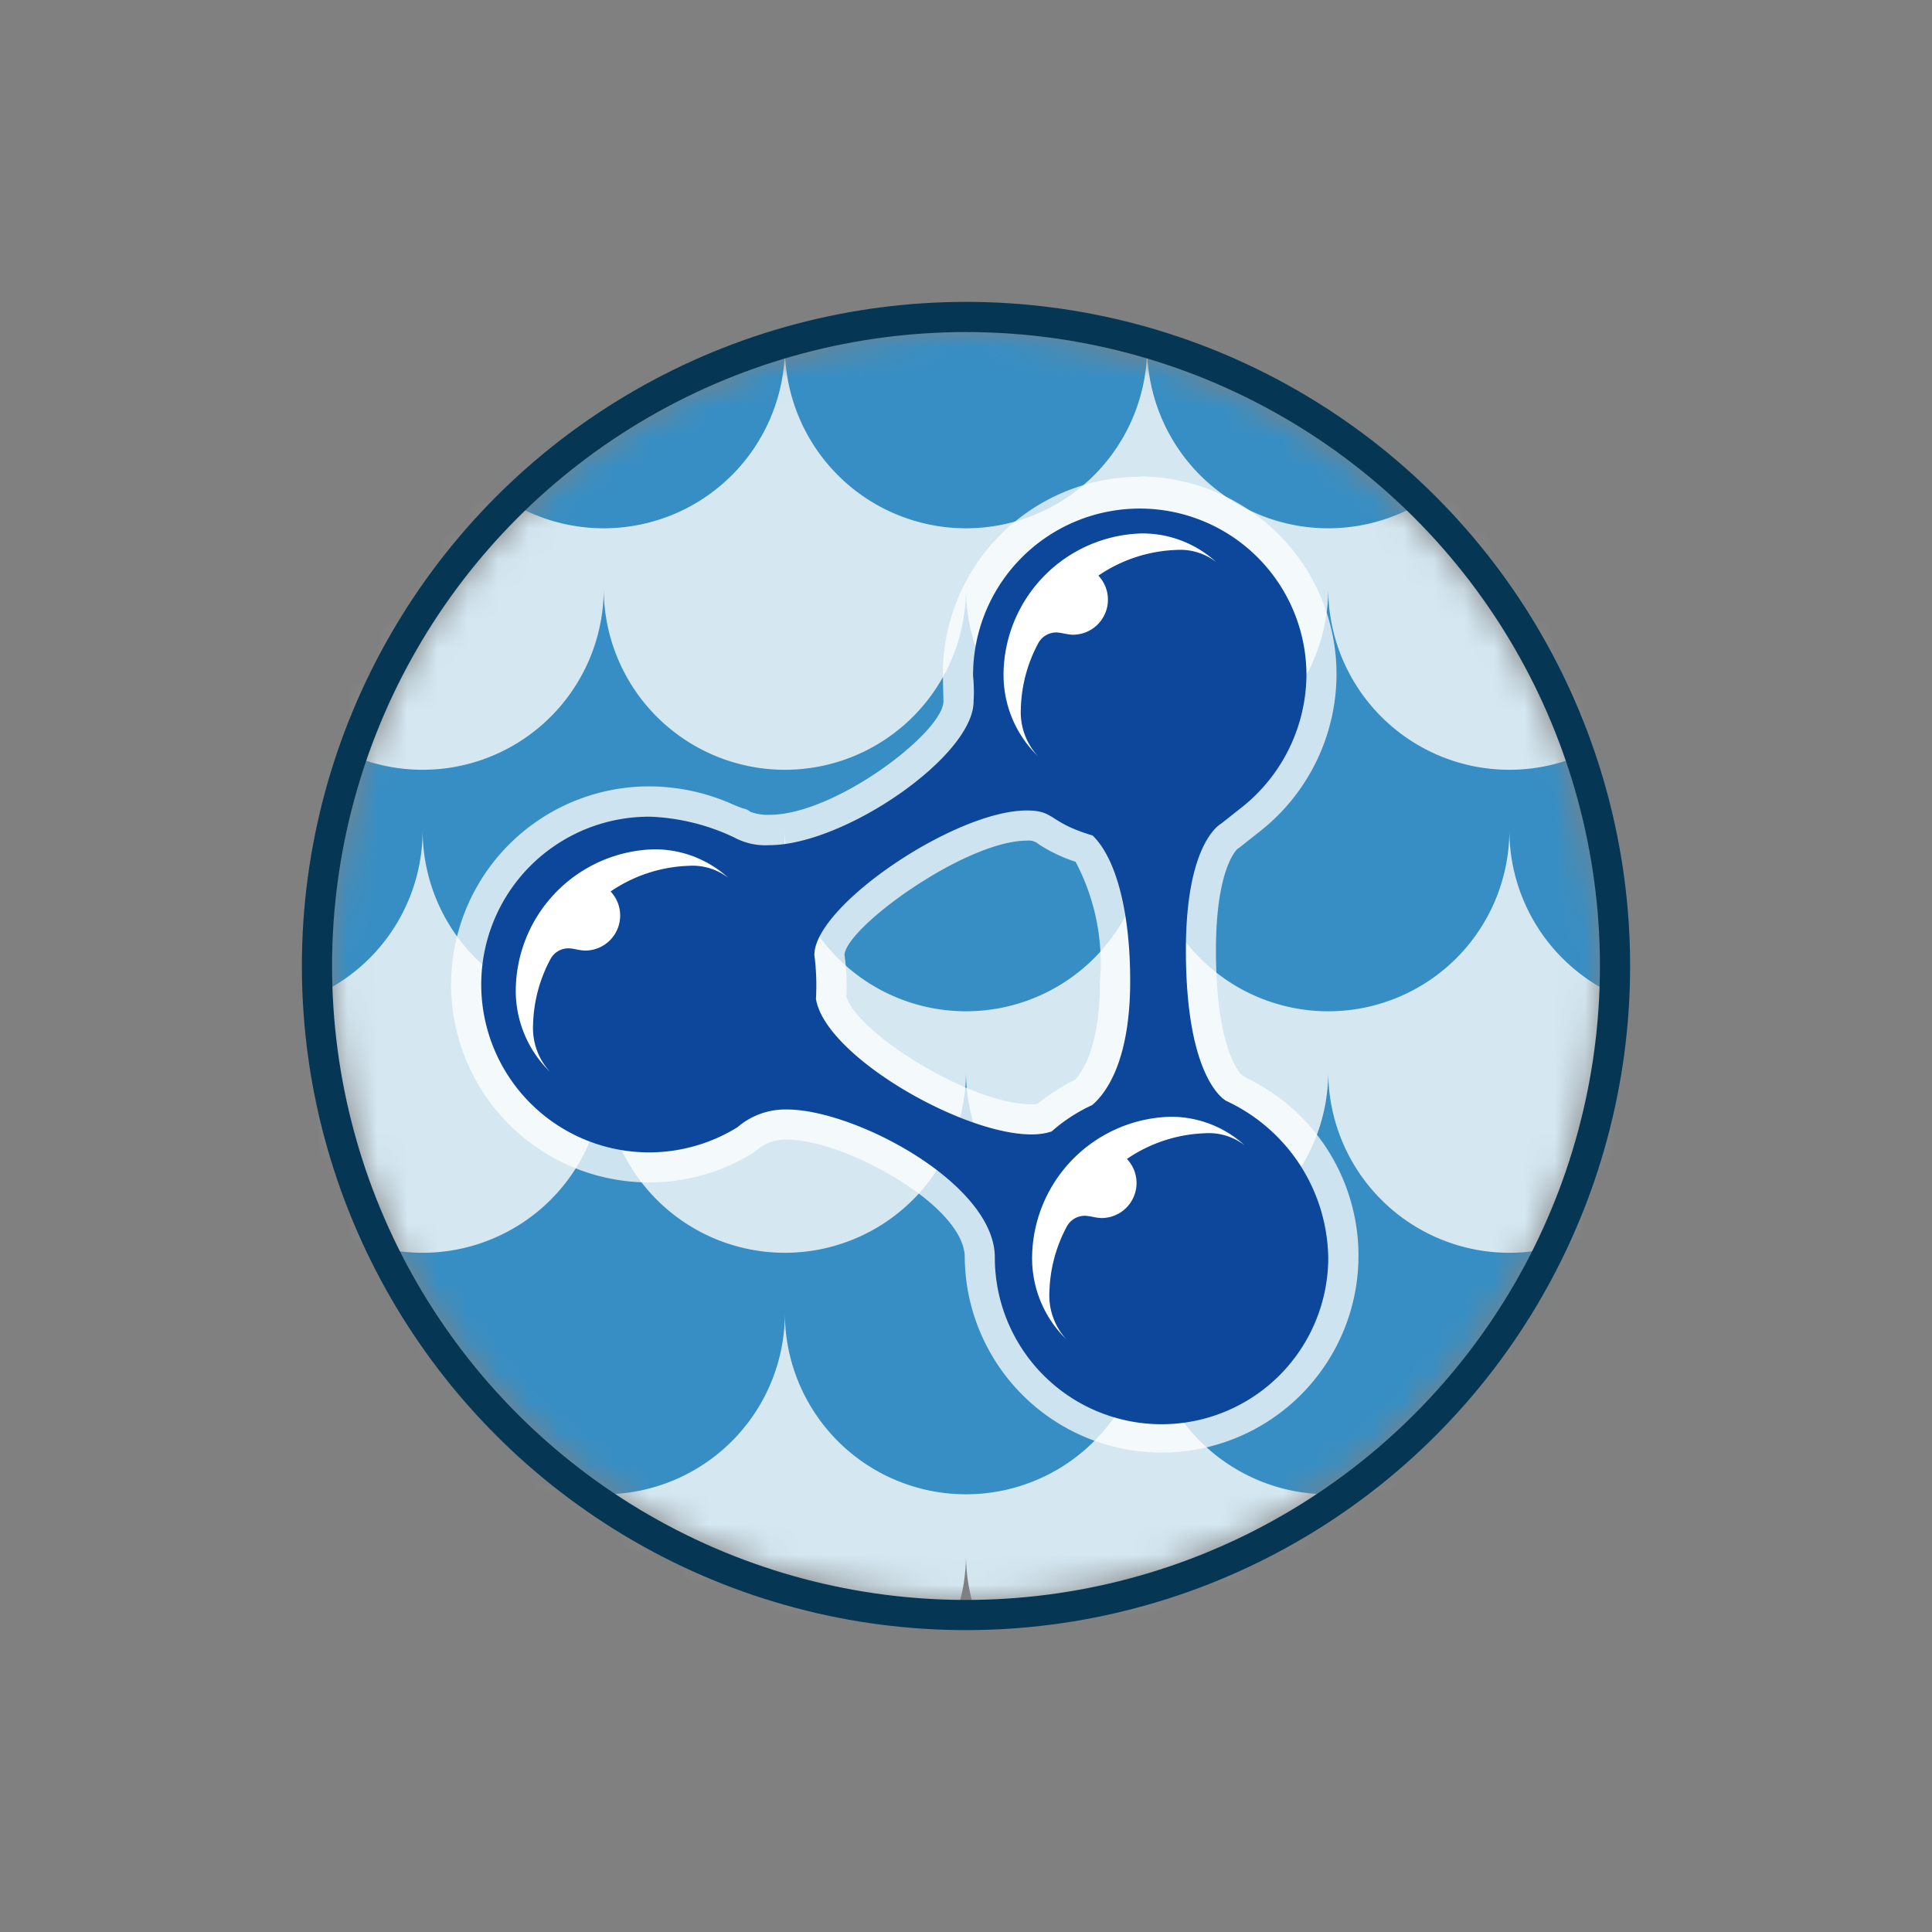 <svg xmlns="http://www.w3.org/2000/svg" xmlns:xlink="http://www.w3.org/1999/xlink" width="64" height="64" viewBox="0 0 64 64">
  <rect x="0" y="0" width="64" height="64" fill="#808080" stroke="none"/>
  <defs>
    <mask id="a" x="2" y="5" width="60" height="52.5" maskUnits="userSpaceOnUse">
      <circle cx="32" cy="32" r="21" fill="#fff"/>
    </mask>
  </defs>
  <title>36523_ontologyEditor_r21x</title>
  <g mask="url(#a)">
    <g>
      <path d="M8,42v9.5a6,6,0,0,0,12,0,6,6,0,0,0,12,0,6,6,0,0,0,12,0,6,6,0,0,0,12,0V42Z" fill="#d5e8f2"/>
      <path d="M2,34v9.5a6,6,0,0,0,12,0,6,6,0,0,0,12,0,6,6,0,0,0,12,0,6,6,0,0,0,12,0,6,6,0,0,0,12,0V34Z" fill="#368ec4"/>
      <path d="M8,26v9.5a6,6,0,0,0,12,0,6,6,0,0,0,12,0,6,6,0,0,0,12,0,6,6,0,0,0,12,0V26Z" fill="#d5e8f2"/>
      <path d="M2,18v9.5a6,6,0,0,0,12,0,6,6,0,0,0,12,0,6,6,0,0,0,12,0,6,6,0,0,0,12,0,6,6,0,0,0,12,0V18Z" fill="#368ec4"/>
      <path d="M8,10v9.5a6,6,0,0,0,12,0,6,6,0,0,0,12,0,6,6,0,0,0,12,0,6,6,0,0,0,12,0V10Z" fill="#d5e8f2"/>
      <path d="M38,5H14v6.5a6,6,0,0,0,12,0,6,6,0,0,0,12,0,6,6,0,0,0,12,0V5Z" fill="#368ec4"/>
    </g>
  </g>
  <circle cx="32" cy="32" r="21.5" fill="none" stroke="#053755" stroke-linejoin="round"/>
  <g>
    <g opacity="0.75">
      <path d="M38.471,47.718a6.046,6.046,0,0,1-6.014-6.065c0-2.025-4.223-4.4-6.39-4.4a1.944,1.944,0,0,0-1.349.5,6.047,6.047,0,1,1-3.189-11.2,6.376,6.376,0,0,1,2.563.563c.139.057.262.108.37.143a.483.483,0,0,1,.131.064h0a1.894,1.894,0,0,0,.892.173c2.4,0,6.266-2.867,6.266-4.26,0-.008-.017-.836-.017-.836a6.022,6.022,0,1,1,12.044-.053,6.17,6.17,0,0,1-2.263,4.733l-.01-.013c-.156.145-.393.332-.73.6-.087.059-.991.676-.991,3.811,0,3.853,1.071,4.55,1.082,4.557a.368.368,0,0,1,.128.1c-.007-.009-.008-.013,0-.013a.425.425,0,0,1,.07.033,6.087,6.087,0,0,1-2.59,11.567ZM27.533,33.061c.329,1.527,4.417,4.018,6.63,4.018a1.722,1.722,0,0,0,.428-.047,5.9,5.9,0,0,1,1.314-.847c.345-.325,1.033-1.275,1.033-3.694,0-2.02-.386-3.676-1.014-4.375a4.678,4.678,0,0,1-1.249-.573.939.939,0,0,0-.661-.2c-2.248,0-6.537,3.041-6.537,4.286,0,.04.008.1.017.173A6.371,6.371,0,0,1,27.533,33.061Z" fill="#fff"/>
      <path d="M37.758,16.783a5.546,5.546,0,0,1,5.52,5.565A5.651,5.651,0,0,1,41.2,26.689h0l-.739.585c-.037.029-1.181.626-1.181,4.2,0,4.368,1.347,5,1.347,5A5.83,5.83,0,0,1,44,41.661a5.522,5.522,0,1,1-11.043-.007c0-2.443-4.633-4.9-6.89-4.9a2.43,2.43,0,0,0-1.636.588,5.548,5.548,0,1,1-2.9-10.287,7.1,7.1,0,0,1,2.781.682A2.189,2.189,0,0,0,25.485,28c2.479,0,6.766-2.947,6.766-4.76v0s0-.1-.019-.848a5.538,5.538,0,0,1,5.524-5.607m-3.6,20.8a2.043,2.043,0,0,0,.676-.1,5.464,5.464,0,0,1,1.343-.873c.449-.385,1.257-1.442,1.257-4.115,0-2.227-.443-4.045-1.247-4.815-1.472-.437-1.232-.828-2.178-.828-2.383,0-7.037,3.157-7.037,4.787a7.725,7.725,0,0,1,.052,1.452c.3,1.885,4.828,4.492,7.134,4.492m7.042-10.891h0m-3.447-10.9A6.537,6.537,0,0,0,31.234,22.4l.009.4.009.4v.032c0,1.013-3.574,3.76-5.766,3.76a1.614,1.614,0,0,1-.627-.1.57.57,0,0,0-.242-.112c-.1-.032-.209-.078-.335-.13a6.817,6.817,0,0,0-2.752-.6,6.56,6.56,0,1,0,3.43,12.136l.046-.031a1.471,1.471,0,0,1,1.062-.406c1.9,0,5.89,2.185,5.89,3.9A6.522,6.522,0,1,0,41.3,35.715l-.079-.045a.9.9,0,0,0-.082-.055c-.093-.088-.859-.911-.859-4.138,0-2.758.714-3.356.721-3.362a.908.908,0,0,0,.081-.057l.739-.585a6.639,6.639,0,0,0,2.453-5.125,6.55,6.55,0,0,0-6.52-6.565ZM28.037,33.017a6.976,6.976,0,0,0-.046-1.267c-.007-.054-.013-.1-.015-.134.107-.943,4.029-3.768,6.038-3.768a.5.5,0,0,1,.394.118,5.072,5.072,0,0,0,1.221.581,7.185,7.185,0,0,1,.81,3.944c0,2.145-.558,2.994-.827,3.279a6.374,6.374,0,0,0-1.243.8,1.585,1.585,0,0,1-.206.012c-2.019,0-5.77-2.367-6.126-3.562Z" fill="#fff"/>
    </g>
    <path d="M40.631,36.474s-1.347-.629-1.347-5c0-3.577,1.144-4.174,1.181-4.2l.739-.585h0a5.651,5.651,0,0,0,2.074-4.341,5.522,5.522,0,1,0-11.044.042,5.088,5.088,0,0,1,.017.847c0,1.813-4.287,4.76-6.766,4.76a2.189,2.189,0,0,1-1.175-.261,7.1,7.1,0,0,0-2.781-.682,5.56,5.56,0,1,0,2.9,10.287,2.43,2.43,0,0,1,1.636-.588c2.257,0,6.89,2.458,6.89,4.9A5.522,5.522,0,1,0,44,41.661,5.83,5.83,0,0,0,40.631,36.474Zm-4.449.132a5.464,5.464,0,0,0-1.343.873c-1.928.686-7.475-2.3-7.81-4.392a7.725,7.725,0,0,0-.052-1.452c0-1.63,4.654-4.787,7.037-4.787.946,0,.706.391,2.178.828.8.77,1.247,2.588,1.247,4.815C37.439,35.164,36.631,36.221,36.182,36.606Z" fill="#0c479c"/>
    <path d="M37.805,17.671A4.705,4.705,0,0,0,33.244,22.3a3.747,3.747,0,0,0,1.138,2.748,2.15,2.15,0,0,1-.565-1.579,4.816,4.816,0,0,1,.589-2.184.679.679,0,0,1,.566-.334c.191,0,.379.075.583.075a1.161,1.161,0,0,0,.83-1.958,4.885,4.885,0,0,1,2.594-.851,1.939,1.939,0,0,1,1.306.4A3.612,3.612,0,0,0,37.805,17.671Z" fill="#fff"/>
    <path d="M38.751,36.995a4.706,4.706,0,0,0-4.561,4.629,3.745,3.745,0,0,0,1.138,2.747,2.15,2.15,0,0,1-.565-1.579,4.829,4.829,0,0,1,.589-2.184.679.679,0,0,1,.566-.334c.191,0,.38.075.583.075a1.16,1.16,0,0,0,.83-1.958,4.885,4.885,0,0,1,2.594-.851,1.939,1.939,0,0,1,1.306.4A3.612,3.612,0,0,0,38.751,36.995Z" fill="#fff"/>
    <path d="M21.647,28.135a4.706,4.706,0,0,0-4.561,4.629,3.745,3.745,0,0,0,1.138,2.747,2.15,2.15,0,0,1-.565-1.579,4.816,4.816,0,0,1,.589-2.184.679.679,0,0,1,.566-.334c.191,0,.379.075.583.075a1.161,1.161,0,0,0,.83-1.958,4.883,4.883,0,0,1,2.594-.85,1.939,1.939,0,0,1,1.306.4A3.612,3.612,0,0,0,21.647,28.135Z" fill="#fff"/>
  </g>
</svg>
